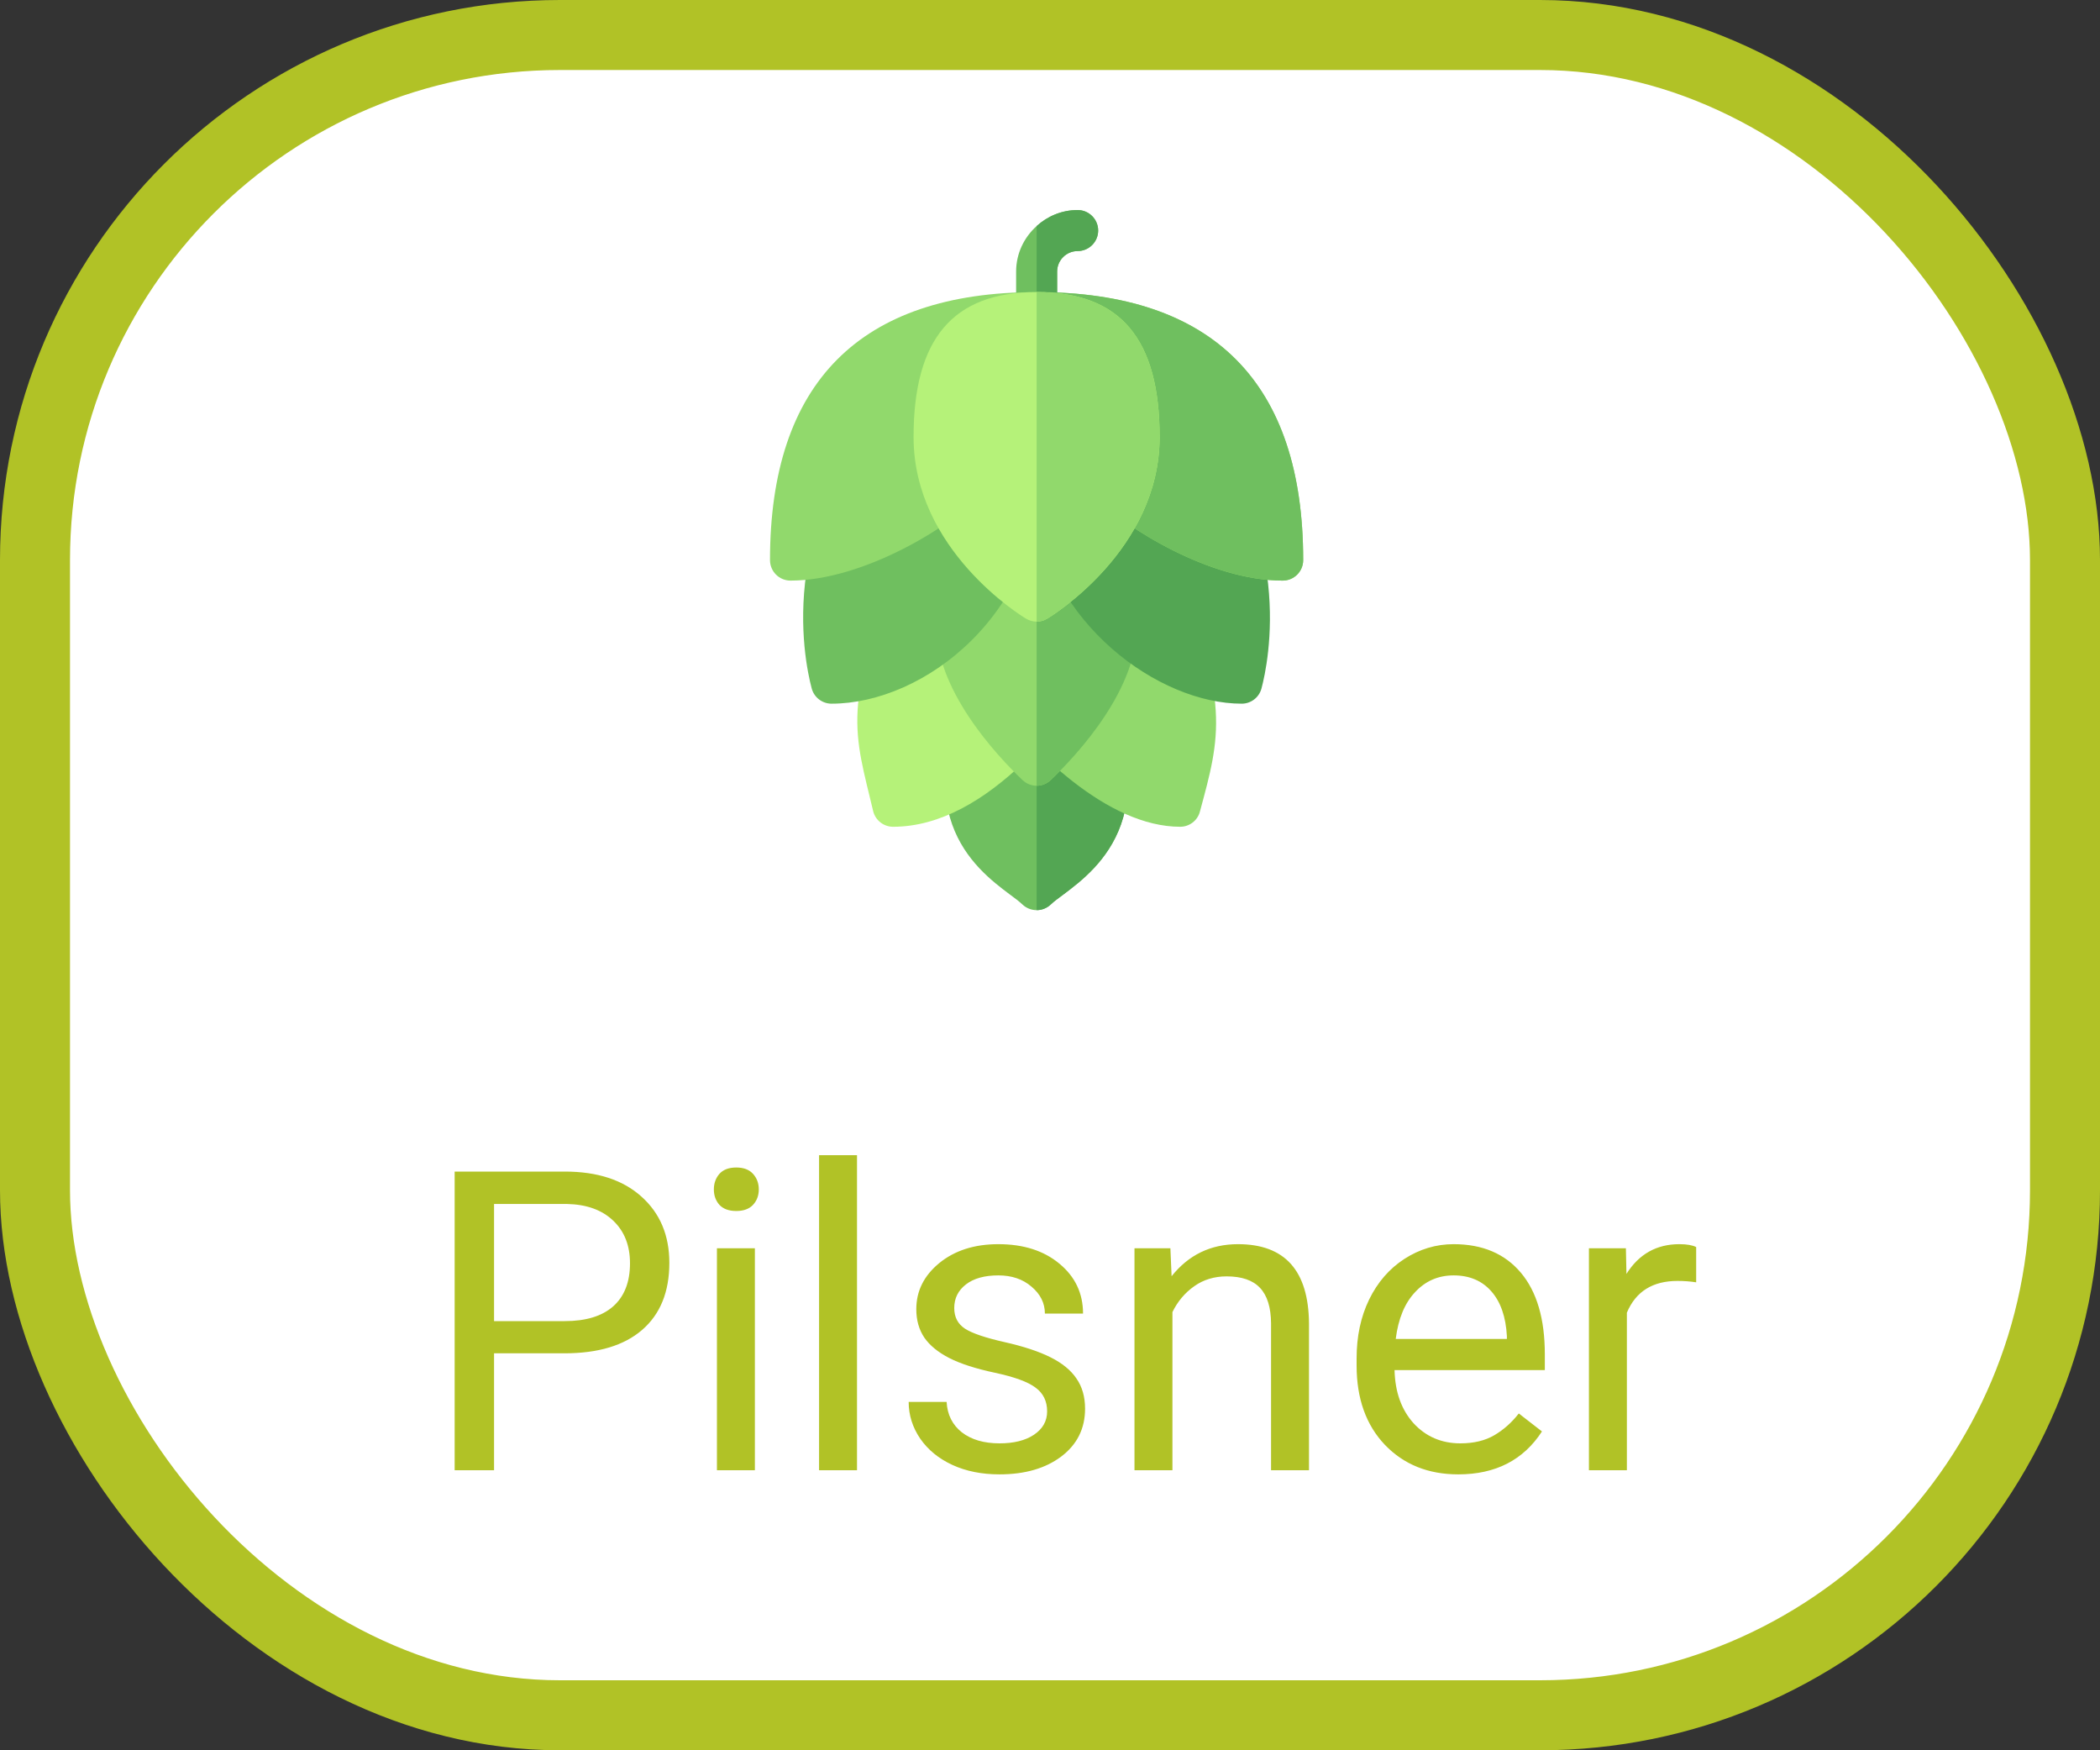 <svg width="30" height="25" viewBox="0 0 30 25" fill="none" xmlns="http://www.w3.org/2000/svg">
<rect x="0" y="0" width="30" height="25" fill="#333333" stroke="none"/>
<rect x="0.5" y="0.5" width="29" height="24" rx="7.5" fill="white" stroke="#B1C226"/>
<path d="M7.058 19.33V21H6.495V16.734H8.068C8.535 16.734 8.9 16.854 9.164 17.092C9.43 17.33 9.562 17.645 9.562 18.038C9.562 18.452 9.433 18.771 9.173 18.996C8.915 19.219 8.545 19.33 8.062 19.33H7.058ZM7.058 18.87H8.068C8.369 18.87 8.6 18.8 8.76 18.659C8.92 18.517 9 18.311 9 18.044C9 17.79 8.92 17.587 8.76 17.435C8.6 17.282 8.38 17.203 8.101 17.197H7.058V18.87ZM10.784 21H10.242V17.83H10.784V21ZM10.198 16.989C10.198 16.901 10.225 16.827 10.277 16.767C10.332 16.706 10.412 16.676 10.518 16.676C10.623 16.676 10.703 16.706 10.758 16.767C10.812 16.827 10.84 16.901 10.84 16.989C10.84 17.077 10.812 17.15 10.758 17.209C10.703 17.268 10.623 17.297 10.518 17.297C10.412 17.297 10.332 17.268 10.277 17.209C10.225 17.15 10.198 17.077 10.198 16.989ZM12.243 21H11.701V16.5H12.243V21ZM14.959 20.159C14.959 20.013 14.903 19.899 14.792 19.819C14.683 19.737 14.49 19.667 14.215 19.608C13.941 19.55 13.724 19.48 13.562 19.398C13.401 19.315 13.282 19.218 13.204 19.105C13.128 18.991 13.09 18.856 13.09 18.7C13.09 18.44 13.199 18.221 13.418 18.041C13.639 17.861 13.92 17.771 14.262 17.771C14.621 17.771 14.912 17.864 15.135 18.05C15.359 18.235 15.472 18.473 15.472 18.762H14.927C14.927 18.613 14.863 18.485 14.736 18.378C14.611 18.27 14.453 18.217 14.262 18.217C14.065 18.217 13.91 18.26 13.799 18.346C13.688 18.432 13.632 18.544 13.632 18.683C13.632 18.814 13.684 18.912 13.787 18.979C13.891 19.045 14.077 19.108 14.347 19.169C14.618 19.23 14.838 19.302 15.006 19.386C15.174 19.47 15.298 19.571 15.378 19.69C15.46 19.808 15.501 19.951 15.501 20.121C15.501 20.404 15.388 20.632 15.161 20.804C14.935 20.974 14.641 21.059 14.279 21.059C14.025 21.059 13.801 21.014 13.605 20.924C13.41 20.834 13.257 20.709 13.146 20.549C13.036 20.387 12.981 20.212 12.981 20.024H13.523C13.533 20.206 13.605 20.351 13.74 20.458C13.877 20.564 14.057 20.616 14.279 20.616C14.484 20.616 14.648 20.575 14.771 20.493C14.896 20.409 14.959 20.298 14.959 20.159ZM16.72 17.83L16.737 18.229C16.98 17.924 17.296 17.771 17.686 17.771C18.356 17.771 18.694 18.149 18.7 18.905V21H18.158V18.902C18.156 18.674 18.104 18.505 18 18.395C17.898 18.286 17.739 18.231 17.523 18.231C17.347 18.231 17.192 18.278 17.06 18.372C16.927 18.466 16.823 18.589 16.749 18.741V21H16.207V17.83H16.72ZM20.833 21.059C20.403 21.059 20.054 20.918 19.784 20.637C19.515 20.354 19.38 19.976 19.38 19.503V19.403C19.38 19.089 19.439 18.809 19.559 18.562C19.68 18.314 19.848 18.121 20.062 17.982C20.279 17.842 20.514 17.771 20.766 17.771C21.178 17.771 21.498 17.907 21.727 18.179C21.955 18.45 22.069 18.839 22.069 19.345V19.57H19.922C19.93 19.883 20.02 20.136 20.194 20.329C20.37 20.52 20.593 20.616 20.862 20.616C21.054 20.616 21.216 20.577 21.349 20.499C21.481 20.421 21.598 20.317 21.697 20.189L22.028 20.446C21.763 20.855 21.364 21.059 20.833 21.059ZM20.766 18.217C20.547 18.217 20.363 18.297 20.215 18.457C20.066 18.615 19.975 18.838 19.939 19.125H21.527V19.084C21.512 18.809 21.438 18.596 21.305 18.445C21.172 18.293 20.992 18.217 20.766 18.217ZM24.231 18.316C24.149 18.303 24.061 18.296 23.965 18.296C23.609 18.296 23.368 18.447 23.241 18.75V21H22.699V17.83H23.227L23.235 18.196C23.413 17.913 23.665 17.771 23.991 17.771C24.097 17.771 24.177 17.785 24.231 17.812V18.316Z" fill="#B1C226"/>
<g clip-path="url(#clip0)">
<path d="M15.395 3C15.169 3 14.964 3.088 14.809 3.229C14.63 3.39 14.516 3.62 14.516 3.879V4.465C14.516 4.627 14.647 4.758 14.809 4.758C14.97 4.758 15.102 4.627 15.102 4.465V3.879C15.102 3.717 15.233 3.586 15.395 3.586C15.556 3.586 15.688 3.455 15.688 3.293C15.688 3.131 15.556 3 15.395 3Z" fill="#6FBF5F"/>
<path d="M15.102 4.465V3.879C15.102 3.717 15.233 3.586 15.395 3.586C15.556 3.586 15.688 3.455 15.688 3.293C15.688 3.131 15.556 3 15.395 3C15.169 3 14.964 3.088 14.809 3.229V4.758C14.97 4.758 15.102 4.627 15.102 4.465Z" fill="#53A653"/>
<path d="M15.615 9.465H14.809H13.999C12.882 11.598 13.916 12.395 14.43 12.779C14.499 12.83 14.561 12.876 14.606 12.919C14.663 12.973 14.736 13 14.809 13C14.882 13 14.954 12.973 15.011 12.919C15.056 12.876 15.118 12.83 15.188 12.779C15.7 12.396 16.735 11.597 15.615 9.465Z" fill="#6FBF5F"/>
<path d="M15.188 12.779C15.7 12.396 16.735 11.597 15.615 9.465H14.809V13C14.882 13 14.954 12.973 15.011 12.919C15.056 12.876 15.118 12.83 15.188 12.779Z" fill="#53A653"/>
<path d="M16.725 8.053L14.114 9.907C14.738 10.729 15.822 11.809 16.86 11.809C16.989 11.809 17.108 11.723 17.142 11.591C17.429 10.529 17.595 9.987 16.725 8.053Z" fill="#91D96C"/>
<path d="M12.914 7.984C11.998 10.062 12.21 10.468 12.475 11.591C12.509 11.719 12.625 11.809 12.758 11.809C14.109 11.809 15.3 10.261 15.999 9.113L12.914 7.984Z" fill="#B5F279"/>
<path d="M15.671 7.796L14.809 7.797L13.948 7.797C13.586 8.092 13.393 8.456 13.376 8.88C13.338 9.824 14.224 10.776 14.606 11.141C14.663 11.195 14.736 11.223 14.809 11.223C14.882 11.223 14.954 11.195 15.011 11.141C15.393 10.776 16.278 9.825 16.241 8.881C16.224 8.457 16.033 8.092 15.671 7.796Z" fill="#91D96C"/>
<path d="M16.241 8.881C16.224 8.457 16.033 8.092 15.671 7.796L14.809 7.797V11.223C14.882 11.223 14.954 11.195 15.011 11.141C15.393 10.776 16.278 9.825 16.241 8.881Z" fill="#6FBF5F"/>
<path d="M12.984 5.492C11.039 7.276 11.486 9.425 11.596 9.834C11.631 9.964 11.749 10.051 11.879 10.051C13.181 10.051 14.923 8.789 14.914 6.535L12.984 5.492Z" fill="#6FBF5F"/>
<path d="M16.97 5.819L14.75 7.167C14.966 8.916 16.562 10.051 17.739 10.051C17.868 10.051 17.986 9.965 18.021 9.834C18.119 9.47 18.526 7.549 16.97 5.819Z" fill="#53A653"/>
<path d="M14.809 4.172C12.281 4.172 11 5.473 11 8C11 8.162 11.131 8.293 11.293 8.293C12.327 8.293 13.601 7.523 14.056 7.02L14.809 7.052L15.625 7.087C16.097 7.556 17.297 8.293 18.324 8.293C18.486 8.293 18.617 8.162 18.617 8C18.617 5.473 17.336 4.172 14.809 4.172Z" fill="#91D96C"/>
<path d="M18.324 8.293C18.486 8.293 18.617 8.162 18.617 8C18.617 5.473 17.336 4.172 14.809 4.172V7.052L15.625 7.087C16.097 7.556 17.297 8.293 18.324 8.293Z" fill="#6FBF5F"/>
<path d="M14.809 4.172C13.609 4.172 13.051 4.843 13.051 6.242C13.051 7.854 14.592 8.798 14.658 8.837C14.704 8.865 14.757 8.879 14.809 8.879C14.861 8.879 14.913 8.865 14.959 8.837C15.025 8.798 16.566 7.854 16.566 6.242C16.566 4.843 16.008 4.172 14.809 4.172Z" fill="#B5F279"/>
<path d="M16.566 6.242C16.566 4.843 16.008 4.172 14.809 4.172V8.879C14.861 8.879 14.913 8.865 14.959 8.837C15.025 8.798 16.566 7.854 16.566 6.242Z" fill="#91D96C"/>
</g>
<defs>
<clipPath id="clip0">
<rect width="7.617" height="10" fill="white" transform="translate(11 3)"/>
</clipPath>
</defs>
</svg>
